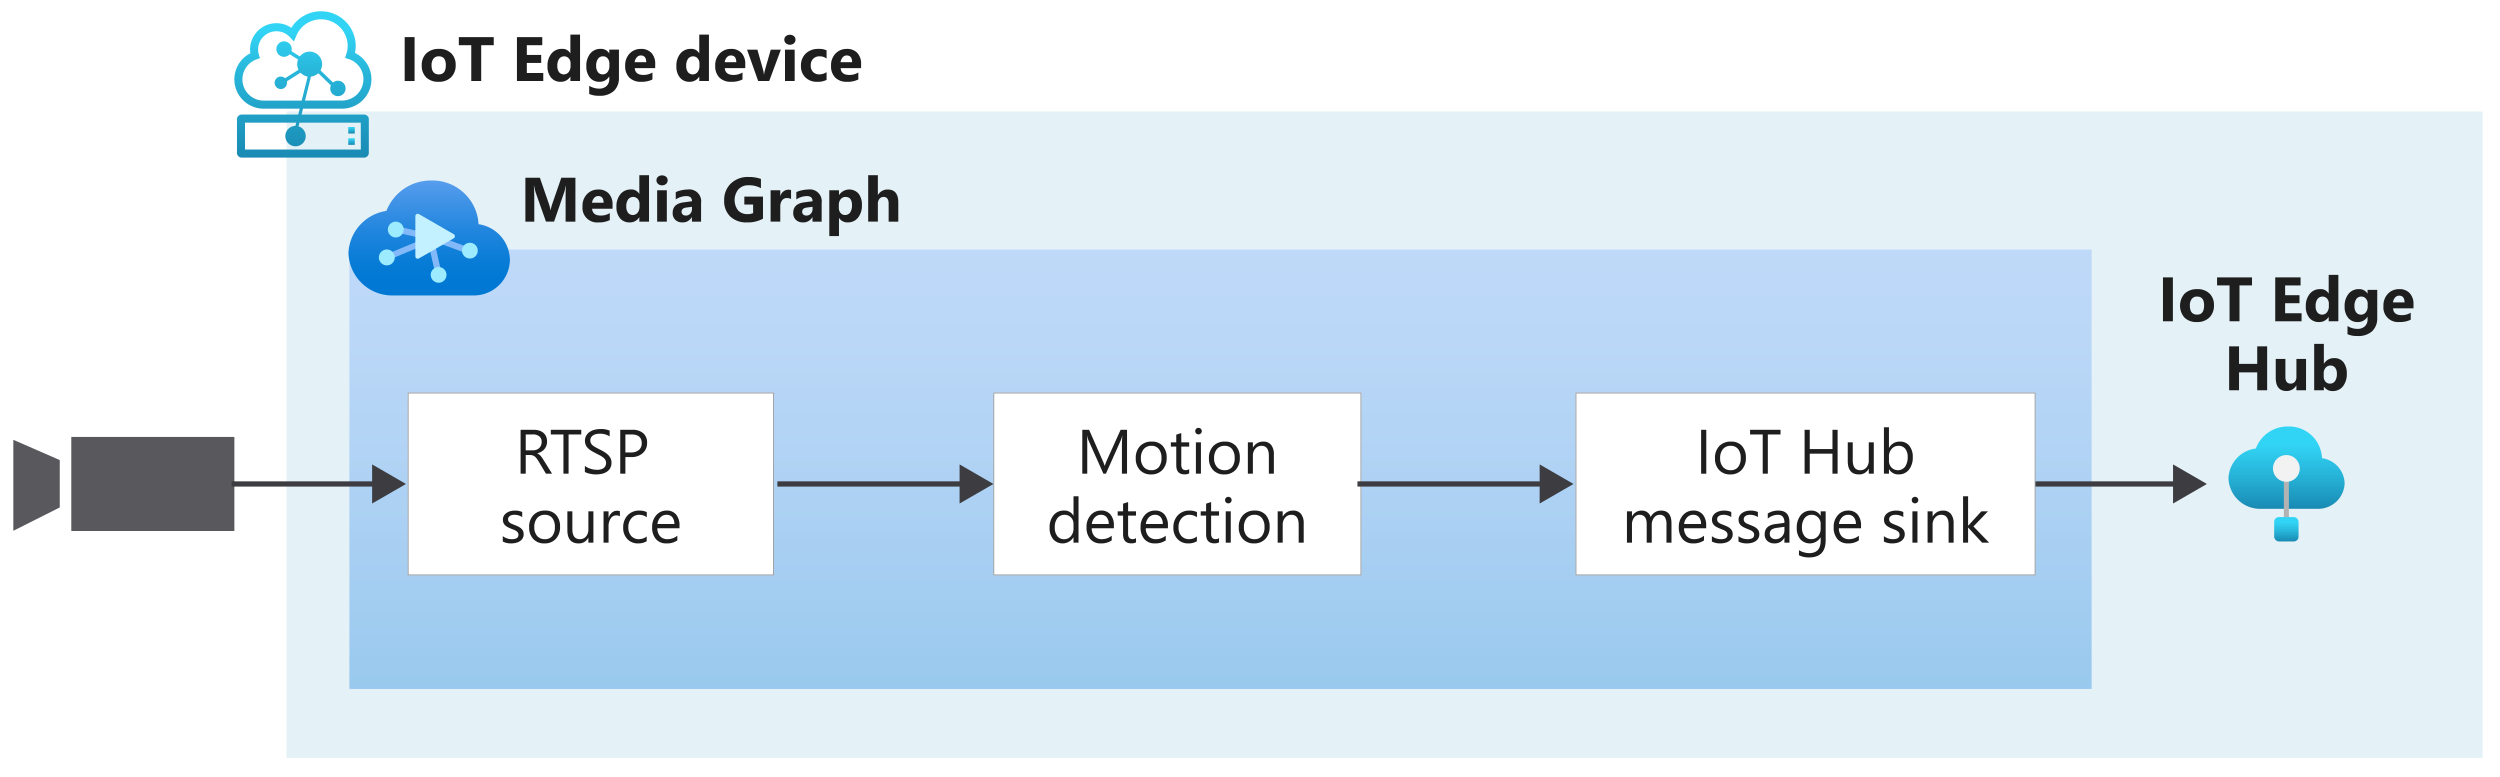 <svg xmlns="http://www.w3.org/2000/svg" xmlns:xlink="http://www.w3.org/1999/xlink" viewBox="0 0 478.381 148.591"><defs><linearGradient id="linear-gradient" x1="233.549" x2="233.549" y1="47.737" y2="131.831" gradientUnits="userSpaceOnUse"><stop offset="0" stop-color="#5ea0ef"/><stop offset=".18" stop-color="#559cec"/><stop offset=".47" stop-color="#3c91e5"/><stop offset=".84" stop-color="#1380da"/><stop offset="1" stop-color="#0078d4"/></linearGradient><linearGradient id="linear-gradient-2" x1="57.963" x2="57.963" y1="2.158" y2="30.158" gradientUnits="userSpaceOnUse"><stop offset=".131" stop-color="#32d4f5"/><stop offset=".404" stop-color="#28b7db"/><stop offset="1" stop-color="#198ab3"/></linearGradient><linearGradient id="linear-gradient-3" x1="67.266" x2="67.266" y1="24.299" y2="25.554" xlink:href="#linear-gradient-2"/><linearGradient id="linear-gradient-4" x1="67.266" x2="67.266" y1="26.465" y2="27.721" xlink:href="#linear-gradient-2"/><linearGradient id="linear-gradient-5" x1="82.123" x2="82.123" y1="614.562" y2="587.946" gradientTransform="matrix(1, 0, 0, -1, 0, 644.993)" gradientUnits="userSpaceOnUse"><stop offset=".117" stop-color="#5ea0ef"/><stop offset=".271" stop-color="#4595e8"/><stop offset=".531" stop-color="#1f85dd"/><stop offset=".741" stop-color="#087cd6"/><stop offset=".873" stop-color="#0078d4"/></linearGradient><linearGradient id="linear-gradient-6" x1="437.539" x2="437.539" y1="547.621" y2="563.385" gradientTransform="matrix(1, 0, 0, -1, 0, 644.993)" gradientUnits="userSpaceOnUse"><stop offset="0" stop-color="#198ab3"/><stop offset=".44" stop-color="#28b7db"/><stop offset=".78" stop-color="#32d4f5"/></linearGradient><linearGradient id="linear-gradient-7" x1="437.502" x2="437.502" y1="541.385" y2="546.051" xlink:href="#linear-gradient-6"/></defs><g id="Shapes"><rect width="478.381" height="148.591" fill="#fff"/><g><rect width="420.215" height="123.694" x="54.834" y="21.337" fill="#fff"/><rect width="420.215" height="123.694" x="54.834" y="21.337" fill="#198ab3" opacity=".12"/></g><g><rect width="333.4" height="84.094" x="66.849" y="47.737" fill="#fff"/><rect width="333.4" height="84.094" x="66.849" y="47.737" fill="url(#linear-gradient)" opacity=".4"/></g><g><g><polygon fill="#fff" points="2.548 101.571 11.436 97.097 11.436 88.037 2.548 84.16 2.548 101.571"/><polygon fill="#3c3c41" points="2.548 101.571 11.436 97.097 11.436 88.037 2.548 84.16 2.548 101.571" opacity=".85"/></g><g><rect width="31.205" height="18" x="13.643" y="83.608" fill="#fff"/><rect width="31.205" height="18" x="13.643" y="83.608" fill="#3c3c41" opacity=".85"/></g></g><g><rect width="70.059" height="34.959" x="78.024" y="75.129" fill="#fff"/><g opacity=".65"><path fill="#505050" d="M147.933,75.279v34.659H78.174V75.279h69.759m.15-.15H78.024v34.959h70.059V75.129Z"/></g></g><g><line x1="44.319" x2="72.301" y1="92.608" y2="92.608" fill="none" stroke="#3c3c41" stroke-miterlimit="10"/><polygon fill="#3c3c41" points="71.206 96.348 77.683 92.608 71.206 88.869 71.206 96.348"/></g><g><path fill="url(#linear-gradient-2)" d="M69.676,21.922H57.7l.281-1.128h7.473A5.617,5.617,0,0,0,67.92,10.128a6.523,6.523,0,0,0,.146-1.371A6.65,6.65,0,0,0,55.752,5.324a5.05,5.05,0,0,0-7.907,4.107,5.138,5.138,0,0,0,.058.763,5.607,5.607,0,0,0,2.57,10.6h6.88l-.281,1.128H46.25a.908.908,0,0,0-.905.91v6.417a.908.908,0,0,0,.905.91H69.676a.908.908,0,0,0,.9-.91V22.831A.907.907,0,0,0,69.676,21.922Zm-19.2-2.674a4.061,4.061,0,0,1-1.416-7.877l.674-.253-.206-.7a3.529,3.529,0,0,1-.142-.992,3.509,3.509,0,0,1,6.05-2.356l.813.864.455-1.1a5.112,5.112,0,0,1,9.827,1.915,5.01,5.01,0,0,1-.26,1.583l-.245.737.734.244a4.044,4.044,0,0,1,2.782,3.849,4.086,4.086,0,0,1-4.088,4.076H58.363l1.062-4.264.052-.3.3-.067a2.371,2.371,0,0,0,.835-.368l.308-.215,2.376,2.3-.062.256a1.474,1.474,0,0,0,.059.88,1.459,1.459,0,0,0,1.367.939,1.423,1.423,0,0,0,.533-.1,1.481,1.481,0,0,0,.835-1.913,1.463,1.463,0,0,0-1.9-.838.631.631,0,0,0-.06.032l-.072.039-.29.15L61.336,13.48l.121-.29a2.4,2.4,0,0,0-2.2-3.316,2.364,2.364,0,0,0-1.641.663l-.257.248L55.785,9.8l.025-.281a1.488,1.488,0,0,0-.089-.664,1.463,1.463,0,0,0-1.368-.94,1.448,1.448,0,0,0-.534.1,1.483,1.483,0,0,0-.834,1.914,1.461,1.461,0,0,0,1.369.938,1.4,1.4,0,0,0,.856-.286l.248-.181,1.562.978-.078.324a2.334,2.334,0,0,0,.048,1.314l.112.341-2.528,1.6-.239-.141a1.173,1.173,0,0,0-1.029-.082,1.2,1.2,0,0,0-.673,1.547,1.181,1.181,0,0,0,1.1.758,1.18,1.18,0,0,0,1.18-1.225l-.006-.261,2.583-1.634.255.21a2.377,2.377,0,0,0,.734.408l.367.127-.062.377-1.049,4.205Zm18.569,9.365H46.883V23.469h9.8l-.155.623a1.952,1.952,0,1,0,.6.087l.178-.71h11.73Z"/><path fill="url(#linear-gradient-3)" d="M67.89,24.3H66.642v1.255H67.89Z"/><path fill="url(#linear-gradient-4)" d="M67.89,26.465H66.642v1.256H67.89Z"/></g><g id="a3857c27-3253-4155-b620-22ae9cf301a7"><g><path fill="url(#linear-gradient-5)" d="M91.573,42.9a8.852,8.852,0,0,0-9.086-8.359,9.107,9.107,0,0,0-8.542,5.814,8.53,8.53,0,0,0-7.268,8,8.382,8.382,0,0,0,8.576,8.184H90.67a6.907,6.907,0,0,0,6.9-6.912A7.005,7.005,0,0,0,91.573,42.9Z"/><g><polygon fill="#83b9f9" points="90.337 47.593 82.636 44.732 82.437 45.226 82.562 44.773 75.725 43.268 75.397 44.414 81.167 45.665 73.763 48.726 74.333 49.742 81.977 46.566 83.345 52.591 84.528 52.445 83.134 46.227 89.884 48.695 90.337 47.593"/><path fill="#9cebff" d="M74.539,44.85a1.512,1.512,0,1,0,.268-2.121h0l-.035.027A1.5,1.5,0,0,0,74.539,44.85ZM72.823,50.2a1.52,1.52,0,1,0,.257-2.137,1.52,1.52,0,0,0-.257,2.137Zm15.9-1.322a1.505,1.505,0,1,0,.275-2.11l-.006,0h0a1.489,1.489,0,0,0-.278,2.084Z"/><path fill="#9cebff" d="M82.743,53.522a1.505,1.505,0,1,0,.268-2.111h0a1.49,1.49,0,0,0-.29,2.085l0,0Z"/></g><path fill="#c3f1ff" d="M86.819,45.6a.453.453,0,0,0,0-.786L83.5,42.894l-3.333-1.921a.452.452,0,0,0-.686.393v7.686a.454.454,0,0,0,.686.393L83.5,47.524Z"/></g></g><g><rect width="70.4" height="34.959" x="190.094" y="75.129" fill="#fff"/><g opacity=".65"><path fill="#505050" d="M260.344,75.279v34.659h-70.1V75.279h70.1m.15-.15h-70.4v34.959h70.4V75.129Z"/></g></g><g><line x1="148.753" x2="184.712" y1="92.608" y2="92.608" fill="none" stroke="#3c3c41" stroke-miterlimit="10"/><polygon fill="#3c3c41" points="183.618 96.348 190.094 92.608 183.618 88.869 183.618 96.348"/></g><g><line x1="259.753" x2="295.712" y1="92.608" y2="92.608" fill="none" stroke="#3c3c41" stroke-miterlimit="10"/><polygon fill="#3c3c41" points="294.618 96.348 301.094 92.608 294.618 88.869 294.618 96.348"/></g><g><rect width="88" height="34.959" x="301.494" y="75.129" fill="#fff"/><g opacity=".65"><path fill="#505050" d="M389.344,75.279v34.659h-87.7V75.279h87.7m.15-.15h-88v34.959h88V75.129Z"/></g></g><g><line x1="389.494" x2="416.912" y1="92.608" y2="92.608" fill="none" stroke="#3c3c41" stroke-miterlimit="10"/><polygon fill="#3c3c41" points="415.818 96.348 422.294 92.608 415.818 88.869 415.818 96.348"/></g><g><path fill="url(#linear-gradient-6)" d="M448.649,92.425a5.014,5.014,0,0,0-4.333-4.753,6.3,6.3,0,0,0-6.481-6.061,6.459,6.459,0,0,0-6.172,4.21,5.95,5.95,0,0,0-5.234,5.727,6.049,6.049,0,0,0,6.259,5.814h10.678a.946.946,0,0,0,.271,0A5.049,5.049,0,0,0,448.649,92.425Z"/><rect width=".963" height="7.641" x="437.021" y="91.943" fill="#b3b3b3"/><circle cx="437.502" cy="89.635" r="2.568" fill="#f2f2f2"/><rect width="4.666" height="4.666" x="435.169" y="98.942" fill="url(#linear-gradient-7)" rx=".901"/></g></g><g id="Text"><g><path fill="#1e1e1e" d="M105.641,90.642H104.47l-1.407-2.356a5.092,5.092,0,0,0-.375-.559,2.088,2.088,0,0,0-.372-.378,1.278,1.278,0,0,0-.41-.214,1.678,1.678,0,0,0-.5-.068H100.6v3.575h-.984v-8.4h2.508a3.561,3.561,0,0,1,1.016.138,2.272,2.272,0,0,1,.809.419,1.951,1.951,0,0,1,.536.7,2.322,2.322,0,0,1,.193.982,2.356,2.356,0,0,1-.131.805,2.12,2.12,0,0,1-.375.654,2.292,2.292,0,0,1-.586.489,2.987,2.987,0,0,1-.771.313v.024a1.729,1.729,0,0,1,.366.214,1.921,1.921,0,0,1,.3.284,3.676,3.676,0,0,1,.279.372c.091.139.194.3.307.483ZM100.6,83.13v3.047h1.336a2.034,2.034,0,0,0,.683-.111,1.586,1.586,0,0,0,.542-.32,1.44,1.44,0,0,0,.357-.51,1.7,1.7,0,0,0,.129-.676,1.316,1.316,0,0,0-.436-1.052,1.875,1.875,0,0,0-1.263-.378Z"/><path fill="#1e1e1e" d="M111.225,83.13H108.8v7.512h-.985V83.13H105.4v-.891h5.83Z"/><path fill="#1e1e1e" d="M111.917,90.3v-1.16a2.284,2.284,0,0,0,.477.316,3.819,3.819,0,0,0,.586.237,4.556,4.556,0,0,0,.618.15,3.472,3.472,0,0,0,.575.053,2.253,2.253,0,0,0,1.356-.337,1.266,1.266,0,0,0,.3-1.562,1.69,1.69,0,0,0-.413-.46,4.1,4.1,0,0,0-.624-.4q-.36-.191-.777-.4-.439-.222-.82-.451a3.535,3.535,0,0,1-.662-.5,2.087,2.087,0,0,1-.442-.624,2.131,2.131,0,0,1,.09-1.816,2.154,2.154,0,0,1,.663-.7,3,3,0,0,1,.934-.411,4.319,4.319,0,0,1,1.069-.134,4.086,4.086,0,0,1,1.811.3v1.107a3.28,3.28,0,0,0-1.91-.516,3.141,3.141,0,0,0-.645.068,1.833,1.833,0,0,0-.574.219,1.274,1.274,0,0,0-.41.393,1.036,1.036,0,0,0-.158.586,1.211,1.211,0,0,0,.12.557,1.366,1.366,0,0,0,.354.427,3.543,3.543,0,0,0,.572.375q.336.181.776.4t.855.469a3.893,3.893,0,0,1,.709.544,2.406,2.406,0,0,1,.484.663,1.861,1.861,0,0,1,.179.832,2.1,2.1,0,0,1-.244,1.051,1.994,1.994,0,0,1-.656.7,2.877,2.877,0,0,1-.952.389,5.216,5.216,0,0,1-1.137.12,4.481,4.481,0,0,1-.492-.032c-.2-.021-.394-.053-.6-.094a4.81,4.81,0,0,1-.577-.152A1.822,1.822,0,0,1,111.917,90.3Z"/><path fill="#1e1e1e" d="M119.669,87.466v3.176h-.985v-8.4h2.309a3.046,3.046,0,0,1,2.089.657,2.341,2.341,0,0,1,.741,1.851A2.546,2.546,0,0,1,123,86.7a3.145,3.145,0,0,1-2.224.762Zm0-4.336v3.445H120.7a2.3,2.3,0,0,0,1.556-.466,1.649,1.649,0,0,0,.536-1.315q0-1.663-1.969-1.664Z"/><path fill="#1e1e1e" d="M96.211,103.625v-1.031a2.839,2.839,0,0,0,1.728.58q1.266,0,1.266-.844a.725.725,0,0,0-.109-.407,1.079,1.079,0,0,0-.292-.3,2.264,2.264,0,0,0-.434-.231q-.249-.1-.536-.214a6.83,6.83,0,0,1-.7-.32,2.066,2.066,0,0,1-.5-.363,1.345,1.345,0,0,1-.3-.46,1.634,1.634,0,0,1-.1-.6,1.429,1.429,0,0,1,.194-.747,1.716,1.716,0,0,1,.515-.545,2.386,2.386,0,0,1,.736-.331,3.223,3.223,0,0,1,.852-.112,3.437,3.437,0,0,1,1.395.27v.972a2.719,2.719,0,0,0-1.524-.433,1.786,1.786,0,0,0-.486.061,1.206,1.206,0,0,0-.372.173.791.791,0,0,0-.24.267.7.7,0,0,0-.085.343.815.815,0,0,0,.085.392.844.844,0,0,0,.249.281,1.88,1.88,0,0,0,.4.223c.157.066.334.139.533.217a7.36,7.36,0,0,1,.715.313,2.453,2.453,0,0,1,.539.364,1.408,1.408,0,0,1,.343.465,1.505,1.505,0,0,1,.12.627,1.479,1.479,0,0,1-.2.774,1.693,1.693,0,0,1-.524.545,2.411,2.411,0,0,1-.756.322,3.748,3.748,0,0,1-.9.106A3.406,3.406,0,0,1,96.211,103.625Z"/><path fill="#1e1e1e" d="M104.174,103.983a2.784,2.784,0,0,1-2.124-.841,3.113,3.113,0,0,1-.794-2.23,3.242,3.242,0,0,1,.826-2.361,2.968,2.968,0,0,1,2.232-.85,2.694,2.694,0,0,1,2.1.826,3.277,3.277,0,0,1,.753,2.291,3.224,3.224,0,0,1-.812,2.3A2.843,2.843,0,0,1,104.174,103.983Zm.07-5.473a1.828,1.828,0,0,0-1.465.63,2.589,2.589,0,0,0-.539,1.737,2.449,2.449,0,0,0,.545,1.682,1.852,1.852,0,0,0,1.459.615,1.756,1.756,0,0,0,1.433-.6,2.616,2.616,0,0,0,.5-1.716,2.665,2.665,0,0,0-.5-1.735A1.75,1.75,0,0,0,104.244,98.51Z"/><path fill="#1e1e1e" d="M113.549,103.842h-.961v-.949h-.024a1.973,1.973,0,0,1-1.851,1.09q-2.145,0-2.145-2.555V97.842h.955v3.433q0,1.9,1.453,1.9a1.471,1.471,0,0,0,1.158-.519,1.985,1.985,0,0,0,.454-1.356V97.842h.961Z"/><path fill="#1e1e1e" d="M118.617,98.815a1.175,1.175,0,0,0-.727-.194,1.227,1.227,0,0,0-1.028.58,2.685,2.685,0,0,0-.413,1.582v3.059h-.961v-6h.961v1.236h.023a2.1,2.1,0,0,1,.627-.987,1.434,1.434,0,0,1,.944-.355,1.583,1.583,0,0,1,.574.082Z"/><path fill="#1e1e1e" d="M123.75,103.566a3.118,3.118,0,0,1-1.641.417,2.718,2.718,0,0,1-2.071-.835,3.025,3.025,0,0,1-.788-2.165A3.326,3.326,0,0,1,120.1,98.6a2.973,2.973,0,0,1,2.268-.9,3.166,3.166,0,0,1,1.395.293v.985a2.442,2.442,0,0,0-1.43-.469,1.935,1.935,0,0,0-1.509.659,2.5,2.5,0,0,0-.589,1.731,2.385,2.385,0,0,0,.554,1.665,1.908,1.908,0,0,0,1.485.609,2.407,2.407,0,0,0,1.477-.522Z"/><path fill="#1e1e1e" d="M130.025,101.082h-4.236a2.24,2.24,0,0,0,.539,1.547,1.859,1.859,0,0,0,1.418.545,2.948,2.948,0,0,0,1.863-.668v.9a3.479,3.479,0,0,1-2.092.575,2.538,2.538,0,0,1-2-.818,3.347,3.347,0,0,1-.726-2.3,3.278,3.278,0,0,1,.794-2.282,2.544,2.544,0,0,1,1.971-.882,2.256,2.256,0,0,1,1.823.762,3.18,3.18,0,0,1,.644,2.115Zm-.984-.814a1.953,1.953,0,0,0-.4-1.3,1.364,1.364,0,0,0-1.1-.463,1.552,1.552,0,0,0-1.154.486,2.2,2.2,0,0,0-.586,1.272Z"/></g><g><path fill="#1e1e1e" d="M79.33,15.505H77.438V7.1H79.33Z"/><path fill="#1e1e1e" d="M83.918,15.652a3.222,3.222,0,0,1-2.358-.841,3.048,3.048,0,0,1-.859-2.282,3.047,3.047,0,0,1,.891-2.329A3.364,3.364,0,0,1,84,9.359a3.185,3.185,0,0,1,2.344.841,2.99,2.99,0,0,1,.85,2.223,3.173,3.173,0,0,1-.876,2.362A3.262,3.262,0,0,1,83.918,15.652Zm.047-4.875a1.234,1.234,0,0,0-1.019.451,1.986,1.986,0,0,0-.364,1.277q0,1.729,1.4,1.729,1.331,0,1.33-1.775Q85.307,10.776,83.965,10.777Z"/><path fill="#1e1e1e" d="M94.477,8.644h-2.4v6.861h-1.9V8.644H87.8V7.1h6.68Z"/><path fill="#1e1e1e" d="M103.957,15.505H98.918V7.1h4.846V8.644h-2.953v1.869h2.748v1.535h-2.748V13.97h3.146Z"/><path fill="#1e1e1e" d="M110.994,15.505h-1.851v-.826h-.024a2.074,2.074,0,0,1-1.857.973,2.277,2.277,0,0,1-1.811-.794,3.287,3.287,0,0,1-.685-2.218,3.578,3.578,0,0,1,.756-2.385,2.467,2.467,0,0,1,1.98-.9,1.683,1.683,0,0,1,1.617.832h.024V6.623h1.851Zm-1.816-2.918v-.451a1.416,1.416,0,0,0-.34-.972,1.2,1.2,0,0,0-1.846.1,2.25,2.25,0,0,0-.345,1.327,1.939,1.939,0,0,0,.334,1.219,1.186,1.186,0,0,0,1.843-.023A1.883,1.883,0,0,0,109.178,12.587Z"/><path fill="#1e1e1e" d="M118.436,14.82a3.4,3.4,0,0,1-.967,2.587,3.919,3.919,0,0,1-2.8.917,4.435,4.435,0,0,1-1.922-.346V16.42a3.689,3.689,0,0,0,1.87.539,2.01,2.01,0,0,0,1.453-.5,1.778,1.778,0,0,0,.515-1.344v-.475h-.023a2.068,2.068,0,0,1-1.869,1.008,2.251,2.251,0,0,1-1.823-.809,3.279,3.279,0,0,1-.673-2.168,3.654,3.654,0,0,1,.75-2.42,2.449,2.449,0,0,1,1.974-.9,1.821,1.821,0,0,1,1.641.844h.023v-.7h1.852Zm-1.828-2.2v-.475a1.463,1.463,0,0,0-.337-.97,1.092,1.092,0,0,0-.876-.4,1.133,1.133,0,0,0-.967.48,2.265,2.265,0,0,0-.352,1.354,1.91,1.91,0,0,0,.334,1.186,1.091,1.091,0,0,0,.915.437,1.132,1.132,0,0,0,.928-.442A1.811,1.811,0,0,0,116.608,12.623Z"/><path fill="#1e1e1e" d="M125.373,13.033h-3.914q.095,1.307,1.647,1.306a3.218,3.218,0,0,0,1.74-.468v1.336a4.582,4.582,0,0,1-2.162.445,3.044,3.044,0,0,1-2.256-.806,3.044,3.044,0,0,1-.8-2.247,3.211,3.211,0,0,1,.867-2.367,2.892,2.892,0,0,1,2.133-.873,2.626,2.626,0,0,1,2.031.779,3,3,0,0,1,.717,2.115ZM123.657,11.9q0-1.288-1.043-1.289a1,1,0,0,0-.771.369,1.668,1.668,0,0,0-.4.92Z"/><path fill="#1e1e1e" d="M135.657,15.505h-1.852v-.826h-.023a2.076,2.076,0,0,1-1.858.973,2.275,2.275,0,0,1-1.81-.794,3.287,3.287,0,0,1-.686-2.218,3.578,3.578,0,0,1,.756-2.385,2.467,2.467,0,0,1,1.98-.9,1.685,1.685,0,0,1,1.618.832h.023V6.623h1.852Zm-1.817-2.918v-.451a1.416,1.416,0,0,0-.34-.972,1.2,1.2,0,0,0-1.845.1,2.243,2.243,0,0,0-.346,1.327,1.939,1.939,0,0,0,.334,1.219,1.186,1.186,0,0,0,1.843-.023A1.883,1.883,0,0,0,133.84,12.587Z"/><path fill="#1e1e1e" d="M142.606,13.033h-3.914q.093,1.307,1.646,1.306a3.218,3.218,0,0,0,1.74-.468v1.336a4.579,4.579,0,0,1-2.162.445,3.047,3.047,0,0,1-2.256-.806,3.044,3.044,0,0,1-.8-2.247,3.211,3.211,0,0,1,.867-2.367,2.889,2.889,0,0,1,2.133-.873,2.624,2.624,0,0,1,2.03.779,3,3,0,0,1,.718,2.115ZM140.889,11.9q0-1.288-1.043-1.289a1,1,0,0,0-.771.369,1.682,1.682,0,0,0-.395.92Z"/><path fill="#1e1e1e" d="M149.42,9.505l-2.232,6h-2.11l-2.127-6h1.981l1.043,3.7a5.444,5.444,0,0,1,.205,1.066h.023a6.14,6.14,0,0,1,.217-1.031l1.067-3.733Z"/><path fill="#1e1e1e" d="M151.149,8.556a1.083,1.083,0,0,1-.768-.278.9.9,0,0,1-.3-.683.864.864,0,0,1,.3-.679,1.252,1.252,0,0,1,1.538,0,.864.864,0,0,1,.3.679.891.891,0,0,1-.3.692A1.1,1.1,0,0,1,151.149,8.556Zm.914,6.949h-1.852v-6h1.852Z"/><path fill="#1e1e1e" d="M158.168,15.289a3.661,3.661,0,0,1-1.81.363,3.063,3.063,0,0,1-2.239-.838,2.9,2.9,0,0,1-.855-2.162,3.188,3.188,0,0,1,.917-2.411,3.388,3.388,0,0,1,2.452-.882,3.151,3.151,0,0,1,1.535.281v1.571a2.1,2.1,0,0,0-1.3-.434,1.7,1.7,0,0,0-1.262.466,1.735,1.735,0,0,0-.466,1.286,1.71,1.71,0,0,0,.445,1.251,1.636,1.636,0,0,0,1.225.454,2.442,2.442,0,0,0,1.353-.434Z"/><path fill="#1e1e1e" d="M164.772,13.033h-3.914q.093,1.307,1.646,1.306a3.218,3.218,0,0,0,1.74-.468v1.336a4.579,4.579,0,0,1-2.162.445,3.047,3.047,0,0,1-2.256-.806,3.044,3.044,0,0,1-.8-2.247,3.211,3.211,0,0,1,.867-2.367,2.889,2.889,0,0,1,2.133-.873,2.624,2.624,0,0,1,2.03.779,3,3,0,0,1,.718,2.115ZM163.055,11.9q0-1.288-1.043-1.289a.994.994,0,0,0-.77.369,1.676,1.676,0,0,0-.4.92Z"/></g><g><path fill="#1e1e1e" d="M110.1,42.411h-1.869V37.384q0-.814.07-1.8h-.047a8.736,8.736,0,0,1-.263,1.113l-1.969,5.713h-1.547l-2-5.654a10.84,10.84,0,0,1-.264-1.172h-.052q.075,1.242.076,2.18v4.646h-1.7v-8.4h2.771l1.717,4.98a7.04,7.04,0,0,1,.3,1.2h.035a11.956,11.956,0,0,1,.334-1.213l1.717-4.969h2.7Z"/><path fill="#1e1e1e" d="M117.216,39.939H113.3q.094,1.307,1.647,1.306a3.21,3.21,0,0,0,1.74-.469v1.336a4.572,4.572,0,0,1-2.162.446,2.793,2.793,0,0,1-3.059-3.053,3.211,3.211,0,0,1,.867-2.367,2.889,2.889,0,0,1,2.133-.873,2.619,2.619,0,0,1,2.03.779,3,3,0,0,1,.718,2.115ZM115.5,38.8q0-1.29-1.043-1.289a1,1,0,0,0-.77.369,1.676,1.676,0,0,0-.4.92Z"/><path fill="#1e1e1e" d="M124.189,42.411h-1.852v-.826h-.023a2.078,2.078,0,0,1-1.858.973,2.275,2.275,0,0,1-1.81-.794,3.289,3.289,0,0,1-.686-2.218,3.578,3.578,0,0,1,.756-2.385,2.467,2.467,0,0,1,1.981-.9,1.685,1.685,0,0,1,1.617.832h.023V33.528h1.852Zm-1.817-2.918v-.451a1.422,1.422,0,0,0-.339-.973,1.2,1.2,0,0,0-1.846.1,2.241,2.241,0,0,0-.346,1.327,1.939,1.939,0,0,0,.334,1.219,1.186,1.186,0,0,0,1.843-.023A1.885,1.885,0,0,0,122.372,39.493Z"/><path fill="#1e1e1e" d="M126.685,35.462a1.085,1.085,0,0,1-.768-.278.9.9,0,0,1-.3-.683.867.867,0,0,1,.3-.68,1.256,1.256,0,0,1,1.538,0,.868.868,0,0,1,.3.68.889.889,0,0,1-.3.691A1.1,1.1,0,0,1,126.685,35.462Zm.914,6.949h-1.852v-6H127.6Z"/><path fill="#1e1e1e" d="M134.15,42.411H132.4V41.55h-.024a1.955,1.955,0,0,1-1.787,1.008,1.87,1.87,0,0,1-1.374-.495,1.775,1.775,0,0,1-.5-1.322q0-1.746,2.069-2.015l1.628-.217q0-.984-1.066-.985a3.639,3.639,0,0,0-2.039.639V36.769a4.592,4.592,0,0,1,1.058-.352,5.585,5.585,0,0,1,1.221-.152,2.266,2.266,0,0,1,2.567,2.56Zm-1.741-2.437v-.4l-1.089.141q-.9.117-.9.814a.676.676,0,0,0,.22.519.843.843,0,0,0,.595.2,1.1,1.1,0,0,0,.849-.36A1.3,1.3,0,0,0,132.409,39.974Z"/><path fill="#1e1e1e" d="M146,41.849a6.052,6.052,0,0,1-3.058.709,4.426,4.426,0,0,1-3.2-1.122,4.084,4.084,0,0,1-1.169-3.091,4.314,4.314,0,0,1,1.278-3.229,4.652,4.652,0,0,1,3.4-1.248,6.908,6.908,0,0,1,2.356.369v1.776a4.685,4.685,0,0,0-2.379-.563,2.553,2.553,0,0,0-1.919.765,3.264,3.264,0,0,0-.076,4.046,2.346,2.346,0,0,0,1.8.709,2.5,2.5,0,0,0,1.078-.194v-1.64h-1.682V37.624H146Z"/><path fill="#1e1e1e" d="M151.37,38.081a1.6,1.6,0,0,0-.779-.182,1.122,1.122,0,0,0-.943.443,1.927,1.927,0,0,0-.34,1.2v2.865h-1.852v-6h1.852v1.113h.023a1.6,1.6,0,0,1,1.582-1.218,1.187,1.187,0,0,1,.457.07Z"/><path fill="#1e1e1e" d="M157.224,42.411h-1.752V41.55h-.023a1.957,1.957,0,0,1-1.788,1.008,1.87,1.87,0,0,1-1.374-.495,1.775,1.775,0,0,1-.5-1.322q0-1.746,2.069-2.015l1.629-.217q0-.984-1.067-.985a3.639,3.639,0,0,0-2.039.639V36.769a4.609,4.609,0,0,1,1.058-.352,5.587,5.587,0,0,1,1.222-.152,2.266,2.266,0,0,1,2.566,2.56Zm-1.74-2.437v-.4l-1.09.141q-.9.117-.9.814a.675.675,0,0,0,.219.519.845.845,0,0,0,.595.2,1.1,1.1,0,0,0,.85-.36A1.3,1.3,0,0,0,155.484,39.974Z"/><path fill="#1e1e1e" d="M160.564,41.714h-.024v3.457h-1.851v-8.76h1.851v.9h.024a2.355,2.355,0,0,1,3.729-.249,3.4,3.4,0,0,1,.636,2.176,3.691,3.691,0,0,1-.741,2.408,2.417,2.417,0,0,1-1.972.909A1.869,1.869,0,0,1,160.564,41.714Zm-.053-2.461v.48a1.526,1.526,0,0,0,.328,1.014,1.068,1.068,0,0,0,.861.393,1.134,1.134,0,0,0,.982-.49,2.364,2.364,0,0,0,.349-1.385q0-1.582-1.231-1.582a1.157,1.157,0,0,0-.929.43A1.719,1.719,0,0,0,160.511,39.253Z"/><path fill="#1e1e1e" d="M171.89,42.411h-1.846V39q0-1.318-.961-1.318a.985.985,0,0,0-.8.369,1.422,1.422,0,0,0-.3.937v3.422H166.13V33.528h1.852V37.3h.023a2.1,2.1,0,0,1,1.846-1.037q2.038,0,2.039,2.461Z"/></g><g><path fill="#1e1e1e" d="M415.784,61.477h-1.893v-8.4h1.893Z"/><path fill="#1e1e1e" d="M420.372,61.624a3.23,3.23,0,0,1-2.359-.841,3.478,3.478,0,0,1,.033-4.612,3.365,3.365,0,0,1,2.408-.84,3.19,3.19,0,0,1,2.344.84,2.991,2.991,0,0,1,.849,2.224,3.172,3.172,0,0,1-.876,2.361A3.258,3.258,0,0,1,420.372,61.624Zm.047-4.875a1.234,1.234,0,0,0-1.02.451,1.99,1.99,0,0,0-.363,1.277q0,1.728,1.394,1.729,1.33,0,1.331-1.776Q421.761,56.748,420.419,56.749Z"/><path fill="#1e1e1e" d="M430.93,54.616h-2.4v6.861h-1.9V54.616h-2.385V53.075h6.679Z"/><path fill="#1e1e1e" d="M440.411,61.477h-5.039v-8.4h4.846v1.541h-2.954v1.869h2.748V58.02h-2.748v1.922h3.147Z"/><path fill="#1e1e1e" d="M447.448,61.477H445.6v-.826h-.023a2.077,2.077,0,0,1-1.857.973,2.277,2.277,0,0,1-1.811-.794,3.289,3.289,0,0,1-.685-2.218,3.578,3.578,0,0,1,.755-2.385,2.464,2.464,0,0,1,1.981-.9,1.685,1.685,0,0,1,1.617.832h.023V52.594h1.852Zm-1.816-2.918v-.451a1.423,1.423,0,0,0-.34-.973,1.2,1.2,0,0,0-1.846.1,2.248,2.248,0,0,0-.346,1.327,1.946,1.946,0,0,0,.334,1.219,1.185,1.185,0,0,0,1.843-.024A1.88,1.88,0,0,0,445.632,58.559Z"/><path fill="#1e1e1e" d="M454.889,60.792a3.394,3.394,0,0,1-.966,2.586,3.916,3.916,0,0,1-2.8.917,4.448,4.448,0,0,1-1.922-.345V62.391a3.673,3.673,0,0,0,1.869.539,2.012,2.012,0,0,0,1.453-.495,1.776,1.776,0,0,0,.516-1.345v-.474h-.024a2.066,2.066,0,0,1-1.869,1.008,2.249,2.249,0,0,1-1.822-.809,3.281,3.281,0,0,1-.674-2.168,3.652,3.652,0,0,1,.75-2.42,2.447,2.447,0,0,1,1.975-.9,1.822,1.822,0,0,1,1.64.843h.024v-.7h1.851Zm-1.828-2.2V58.12a1.458,1.458,0,0,0-.337-.97,1.087,1.087,0,0,0-.876-.4,1.131,1.131,0,0,0-.966.48,2.256,2.256,0,0,0-.352,1.354,1.9,1.9,0,0,0,.334,1.186,1.089,1.089,0,0,0,.914.437,1.133,1.133,0,0,0,.929-.443A1.815,1.815,0,0,0,453.061,58.594Z"/><path fill="#1e1e1e" d="M461.827,59h-3.914q.093,1.308,1.646,1.307a3.211,3.211,0,0,0,1.741-.469v1.336a4.574,4.574,0,0,1-2.163.446,2.793,2.793,0,0,1-3.058-3.053,3.211,3.211,0,0,1,.867-2.367,2.889,2.889,0,0,1,2.133-.873,2.619,2.619,0,0,1,2.03.779,3,3,0,0,1,.718,2.115Zm-1.717-1.136q0-1.29-1.043-1.289a.994.994,0,0,0-.77.369,1.676,1.676,0,0,0-.4.92Z"/><path fill="#1e1e1e" d="M433.825,74.677h-1.9V71.255h-3.481v3.422h-1.892v-8.4h1.892v3.352h3.481V66.275h1.9Z"/><path fill="#1e1e1e" d="M441.266,74.677h-1.845v-.914h-.03a2.094,2.094,0,0,1-1.834,1.061q-2.085,0-2.086-2.526V68.677h1.846v3.457q0,1.272,1.008,1.272a1,1,0,0,0,.8-.349,1.406,1.406,0,0,0,.3-.946V68.677h1.845Z"/><path fill="#1e1e1e" d="M444.7,73.98h-.023v.7h-1.852V65.8h1.852V69.58h.023a2.195,2.195,0,0,1,1.951-1.049,2.138,2.138,0,0,1,1.787.8,3.435,3.435,0,0,1,.627,2.179,3.726,3.726,0,0,1-.732,2.409,2.387,2.387,0,0,1-1.957.908A1.889,1.889,0,0,1,444.7,73.98Zm-.053-2.531v.615a1.407,1.407,0,0,0,.334.961,1.087,1.087,0,0,0,.856.381,1.134,1.134,0,0,0,.981-.489,2.362,2.362,0,0,0,.349-1.386,1.878,1.878,0,0,0-.32-1.163,1.074,1.074,0,0,0-.911-.419,1.177,1.177,0,0,0-.923.416A1.579,1.579,0,0,0,444.647,71.449Z"/></g><g><path fill="#1e1e1e" d="M215.661,90.642h-.978V85.005q0-.667.082-1.634h-.023a5.262,5.262,0,0,1-.252.814l-2.872,6.457h-.48l-2.865-6.41a5.031,5.031,0,0,1-.252-.861H208q.048.5.047,1.646v5.625H207.1v-8.4h1.3l2.578,5.859a7.572,7.572,0,0,1,.387,1.008h.035q.252-.691.4-1.031l2.631-5.836h1.23Z"/><path fill="#1e1e1e" d="M220.249,90.783a2.784,2.784,0,0,1-2.124-.841,3.117,3.117,0,0,1-.794-2.23,3.245,3.245,0,0,1,.827-2.361,2.968,2.968,0,0,1,2.232-.849,2.692,2.692,0,0,1,2.1.826,3.273,3.273,0,0,1,.753,2.291,3.226,3.226,0,0,1-.812,2.3A2.845,2.845,0,0,1,220.249,90.783Zm.071-5.473a1.826,1.826,0,0,0-1.465.63,2.583,2.583,0,0,0-.539,1.737,2.444,2.444,0,0,0,.545,1.682,1.851,1.851,0,0,0,1.459.615,1.756,1.756,0,0,0,1.432-.6,2.621,2.621,0,0,0,.5-1.717,2.662,2.662,0,0,0-.5-1.734A1.746,1.746,0,0,0,220.32,85.31Z"/><path fill="#1e1e1e" d="M227.556,90.584a1.854,1.854,0,0,1-.9.187q-1.575,0-1.576-1.758V85.462h-1.031v-.82h1.031V83.177l.961-.31v1.775h1.512v.82h-1.512v3.381a1.408,1.408,0,0,0,.2.862.819.819,0,0,0,.68.257,1.01,1.01,0,0,0,.627-.2Z"/><path fill="#1e1e1e" d="M229.331,83.119a.608.608,0,0,1-.439-.176.594.594,0,0,1-.182-.445.615.615,0,0,1,.621-.627.622.622,0,0,1,.449.178.6.6,0,0,1,.184.449.592.592,0,0,1-.184.439A.617.617,0,0,1,229.331,83.119Zm.469,7.523h-.961v-6h.961Z"/><path fill="#1e1e1e" d="M234.253,90.783a2.782,2.782,0,0,1-2.124-.841,3.117,3.117,0,0,1-.794-2.23,3.249,3.249,0,0,1,.826-2.361,2.972,2.972,0,0,1,2.233-.849,2.692,2.692,0,0,1,2.095.826,3.273,3.273,0,0,1,.753,2.291,3.226,3.226,0,0,1-.812,2.3A2.845,2.845,0,0,1,234.253,90.783Zm.071-5.473a1.826,1.826,0,0,0-1.465.63,2.583,2.583,0,0,0-.539,1.737,2.444,2.444,0,0,0,.545,1.682,1.851,1.851,0,0,0,1.459.615,1.756,1.756,0,0,0,1.432-.6,2.621,2.621,0,0,0,.5-1.717,2.662,2.662,0,0,0-.5-1.734A1.746,1.746,0,0,0,234.324,85.31Z"/><path fill="#1e1e1e" d="M243.757,90.642H242.8V87.22q0-1.909-1.394-1.91a1.515,1.515,0,0,0-1.193.542,2.011,2.011,0,0,0-.471,1.368v3.422h-.961v-6h.961v1h.023A2.164,2.164,0,0,1,241.73,84.5a1.836,1.836,0,0,1,1.506.635,2.836,2.836,0,0,1,.521,1.837Z"/><path fill="#1e1e1e" d="M206.377,103.842h-.961v-1.019h-.023a2.421,2.421,0,0,1-3.87.354,3.3,3.3,0,0,1-.677-2.194,3.6,3.6,0,0,1,.75-2.385,2.475,2.475,0,0,1,2-.9,1.924,1.924,0,0,1,1.8.972h.023V94.96h.961Zm-.961-2.713v-.884a1.718,1.718,0,0,0-.48-1.231,1.612,1.612,0,0,0-1.219-.5,1.659,1.659,0,0,0-1.383.645,2.823,2.823,0,0,0-.5,1.781,2.543,2.543,0,0,0,.484,1.638,1.58,1.58,0,0,0,1.3.6,1.639,1.639,0,0,0,1.3-.58A2.16,2.16,0,0,0,205.416,101.129Z"/><path fill="#1e1e1e" d="M213.145,101.083h-4.237a2.242,2.242,0,0,0,.54,1.546,1.854,1.854,0,0,0,1.418.545,2.946,2.946,0,0,0,1.863-.668v.9a3.483,3.483,0,0,1-2.092.574,2.534,2.534,0,0,1-2-.817,3.349,3.349,0,0,1-.727-2.3,3.279,3.279,0,0,1,.794-2.282,2.547,2.547,0,0,1,1.972-.882,2.256,2.256,0,0,1,1.822.761,3.176,3.176,0,0,1,.645,2.116Zm-.985-.815a1.949,1.949,0,0,0-.4-1.3,1.37,1.37,0,0,0-1.1-.463,1.55,1.55,0,0,0-1.154.487,2.207,2.207,0,0,0-.586,1.271Z"/><path fill="#1e1e1e" d="M217.381,103.784a1.85,1.85,0,0,1-.9.187q-1.577,0-1.577-1.758v-3.55h-1.031v-.821h1.031V96.378l.961-.311v1.775h1.512v.821h-1.512v3.381a1.4,1.4,0,0,0,.206.861.816.816,0,0,0,.679.258,1.011,1.011,0,0,0,.627-.2Z"/><path fill="#1e1e1e" d="M223.487,101.083H219.25a2.247,2.247,0,0,0,.539,1.546,1.857,1.857,0,0,0,1.418.545,2.947,2.947,0,0,0,1.864-.668v.9a3.483,3.483,0,0,1-2.092.574,2.534,2.534,0,0,1-2-.817,3.344,3.344,0,0,1-.727-2.3,3.279,3.279,0,0,1,.794-2.282,2.546,2.546,0,0,1,1.972-.882,2.258,2.258,0,0,1,1.822.761,3.176,3.176,0,0,1,.645,2.116Zm-.985-.815a1.954,1.954,0,0,0-.4-1.3,1.37,1.37,0,0,0-1.1-.463,1.549,1.549,0,0,0-1.154.487,2.207,2.207,0,0,0-.586,1.271Z"/><path fill="#1e1e1e" d="M229.03,103.567a3.127,3.127,0,0,1-1.641.416,2.713,2.713,0,0,1-2.071-.835,3.023,3.023,0,0,1-.788-2.165,3.329,3.329,0,0,1,.849-2.382,2.975,2.975,0,0,1,2.268-.9,3.145,3.145,0,0,1,1.394.293v.984a2.446,2.446,0,0,0-1.429-.469,1.93,1.93,0,0,0-1.509.66,2.5,2.5,0,0,0-.589,1.731,2.382,2.382,0,0,0,.554,1.664,1.908,1.908,0,0,0,1.485.609,2.408,2.408,0,0,0,1.477-.521Z"/><path fill="#1e1e1e" d="M233.266,103.784a1.854,1.854,0,0,1-.9.187q-1.575,0-1.576-1.758v-3.55h-1.031v-.821h1.031V96.378l.961-.311v1.775h1.512v.821h-1.512v3.381a1.406,1.406,0,0,0,.205.861.82.82,0,0,0,.68.258,1.011,1.011,0,0,0,.627-.2Z"/><path fill="#1e1e1e" d="M235.041,96.319a.608.608,0,0,1-.439-.176.592.592,0,0,1-.182-.445.616.616,0,0,1,.621-.627.619.619,0,0,1,.449.179.626.626,0,0,1,0,.887A.617.617,0,0,1,235.041,96.319Zm.469,7.523h-.961v-6h.961Z"/><path fill="#1e1e1e" d="M239.963,103.983a2.781,2.781,0,0,1-2.124-.841,3.115,3.115,0,0,1-.794-2.229,3.25,3.25,0,0,1,.826-2.362A2.972,2.972,0,0,1,240.1,97.7a2.692,2.692,0,0,1,2.095.826,3.28,3.28,0,0,1,.752,2.291,3.223,3.223,0,0,1-.811,2.3A2.845,2.845,0,0,1,239.963,103.983Zm.07-5.473a1.826,1.826,0,0,0-1.464.63,2.584,2.584,0,0,0-.539,1.738,2.443,2.443,0,0,0,.545,1.681,1.85,1.85,0,0,0,1.458.615,1.757,1.757,0,0,0,1.433-.6,2.619,2.619,0,0,0,.5-1.717,2.662,2.662,0,0,0-.5-1.734A1.747,1.747,0,0,0,240.033,98.51Z"/><path fill="#1e1e1e" d="M249.467,103.842h-.961V100.42q0-1.909-1.394-1.91a1.515,1.515,0,0,0-1.193.542,2.013,2.013,0,0,0-.471,1.368v3.422h-.961v-6h.961v1h.023A2.166,2.166,0,0,1,247.44,97.7a1.839,1.839,0,0,1,1.506.635,2.838,2.838,0,0,1,.521,1.837Z"/></g><g><path fill="#1e1e1e" d="M326.5,90.642h-.985v-8.4h.985Z"/><path fill="#1e1e1e" d="M331.086,90.783a2.781,2.781,0,0,1-2.124-.841,3.113,3.113,0,0,1-.794-2.23,3.245,3.245,0,0,1,.826-2.361,2.971,2.971,0,0,1,2.232-.849,2.69,2.69,0,0,1,2.1.826,3.273,3.273,0,0,1,.753,2.291,3.221,3.221,0,0,1-.812,2.3A2.843,2.843,0,0,1,331.086,90.783Zm.07-5.473a1.829,1.829,0,0,0-1.465.63,2.589,2.589,0,0,0-.539,1.737,2.449,2.449,0,0,0,.545,1.682,1.852,1.852,0,0,0,1.459.615,1.758,1.758,0,0,0,1.433-.6,2.621,2.621,0,0,0,.5-1.717,2.662,2.662,0,0,0-.5-1.734A1.748,1.748,0,0,0,331.156,85.31Z"/><path fill="#1e1e1e" d="M340.707,83.13h-2.426v7.512H337.3V83.13h-2.42v-.89h5.83Z"/><path fill="#1e1e1e" d="M351.629,90.642h-.985V86.81H346.3v3.832h-.985v-8.4h.985v3.685h4.347V82.24h.985Z"/><path fill="#1e1e1e" d="M358.554,90.642h-.96v-.949h-.024a1.972,1.972,0,0,1-1.851,1.09q-2.145,0-2.145-2.555V84.642h.955v3.434q0,1.9,1.453,1.9a1.47,1.47,0,0,0,1.157-.518,1.985,1.985,0,0,0,.455-1.357V84.642h.96Z"/><path fill="#1e1e1e" d="M361.478,89.775h-.023v.867h-.961V81.759h.961V85.7h.023a2.272,2.272,0,0,1,2.075-1.2,2.2,2.2,0,0,1,1.807.805,3.324,3.324,0,0,1,.653,2.159,3.724,3.724,0,0,1-.732,2.412,2.439,2.439,0,0,1-2,.905A1.974,1.974,0,0,1,361.478,89.775Zm-.023-2.42v.838a1.786,1.786,0,0,0,.483,1.263,1.725,1.725,0,0,0,2.6-.15,3.063,3.063,0,0,0,.5-1.857,2.419,2.419,0,0,0-.463-1.571,1.533,1.533,0,0,0-1.254-.568,1.7,1.7,0,0,0-1.347.583A2.141,2.141,0,0,0,361.455,87.355Z"/><path fill="#1e1e1e" d="M319.845,103.842h-.961V100.4a2.6,2.6,0,0,0-.308-1.441,1.167,1.167,0,0,0-1.034-.446,1.281,1.281,0,0,0-1.046.563,2.152,2.152,0,0,0-.431,1.347v3.422H315.1V100.28q0-1.77-1.365-1.77a1.265,1.265,0,0,0-1.043.531,2.192,2.192,0,0,0-.41,1.379v3.422h-.961v-6h.961v.95h.023a2.039,2.039,0,0,1,1.864-1.09,1.734,1.734,0,0,1,1.7,1.242,2.14,2.14,0,0,1,1.992-1.242q1.98,0,1.981,2.443Z"/><path fill="#1e1e1e" d="M326.483,101.083h-4.236a2.237,2.237,0,0,0,.539,1.546,1.856,1.856,0,0,0,1.418.545,2.942,2.942,0,0,0,1.863-.668v.9a3.479,3.479,0,0,1-2.092.574,2.537,2.537,0,0,1-2-.817,3.348,3.348,0,0,1-.726-2.3,3.275,3.275,0,0,1,.794-2.282,2.544,2.544,0,0,1,1.971-.882,2.259,2.259,0,0,1,1.823.761,3.181,3.181,0,0,1,.644,2.116Zm-.984-.815a1.954,1.954,0,0,0-.4-1.3,1.367,1.367,0,0,0-1.1-.463,1.549,1.549,0,0,0-1.154.487,2.2,2.2,0,0,0-.586,1.271Z"/><path fill="#1e1e1e" d="M327.573,103.626v-1.032a2.842,2.842,0,0,0,1.729.58q1.264,0,1.265-.843a.736.736,0,0,0-.108-.408,1.066,1.066,0,0,0-.293-.3,2.236,2.236,0,0,0-.434-.232c-.166-.068-.345-.14-.536-.214a6.838,6.838,0,0,1-.7-.319,2.162,2.162,0,0,1-.5-.363,1.36,1.36,0,0,1-.305-.46,1.636,1.636,0,0,1-.1-.6,1.433,1.433,0,0,1,.193-.747,1.719,1.719,0,0,1,.516-.545,2.415,2.415,0,0,1,.735-.331,3.272,3.272,0,0,1,.853-.111,3.453,3.453,0,0,1,1.394.269v.973a2.717,2.717,0,0,0-1.523-.434,1.787,1.787,0,0,0-.487.062,1.183,1.183,0,0,0-.372.173.808.808,0,0,0-.24.266.7.7,0,0,0-.085.343.822.822,0,0,0,.085.393.877.877,0,0,0,.249.281,1.908,1.908,0,0,0,.4.223q.234.1.533.216a7.461,7.461,0,0,1,.715.314,2.44,2.44,0,0,1,.539.363,1.423,1.423,0,0,1,.342.466,1.489,1.489,0,0,1,.121.627,1.473,1.473,0,0,1-.2.773,1.672,1.672,0,0,1-.524.545,2.413,2.413,0,0,1-.756.323,3.746,3.746,0,0,1-.9.105A3.407,3.407,0,0,1,327.573,103.626Z"/><path fill="#1e1e1e" d="M332.665,103.626v-1.032a2.839,2.839,0,0,0,1.728.58q1.266,0,1.266-.843a.736.736,0,0,0-.108-.408,1.08,1.08,0,0,0-.293-.3,2.236,2.236,0,0,0-.434-.232c-.166-.068-.345-.14-.536-.214a6.838,6.838,0,0,1-.7-.319,2.162,2.162,0,0,1-.5-.363,1.345,1.345,0,0,1-.305-.46,1.636,1.636,0,0,1-.1-.6,1.433,1.433,0,0,1,.193-.747,1.719,1.719,0,0,1,.516-.545,2.4,2.4,0,0,1,.735-.331,3.264,3.264,0,0,1,.852-.111,3.454,3.454,0,0,1,1.395.269v.973a2.717,2.717,0,0,0-1.523-.434,1.787,1.787,0,0,0-.487.062,1.183,1.183,0,0,0-.372.173.808.808,0,0,0-.24.266.7.7,0,0,0-.085.343.822.822,0,0,0,.085.393.877.877,0,0,0,.249.281,1.925,1.925,0,0,0,.4.223c.157.066.334.138.534.216a7.437,7.437,0,0,1,.714.314,2.416,2.416,0,0,1,.539.363,1.412,1.412,0,0,1,.343.466,1.505,1.505,0,0,1,.12.627,1.473,1.473,0,0,1-.2.773,1.683,1.683,0,0,1-.524.545,2.413,2.413,0,0,1-.756.323,3.748,3.748,0,0,1-.9.105A3.406,3.406,0,0,1,332.665,103.626Z"/><path fill="#1e1e1e" d="M342.415,103.842h-.961v-.937h-.024a2.011,2.011,0,0,1-1.845,1.078,1.971,1.971,0,0,1-1.4-.475,1.645,1.645,0,0,1-.506-1.259q0-1.681,1.98-1.957l1.8-.252q0-1.53-1.236-1.53a2.95,2.95,0,0,0-1.957.739v-.985A3.715,3.715,0,0,1,340.3,97.7q2.115,0,2.115,2.238Zm-.961-3.035-1.447.2a2.354,2.354,0,0,0-1.008.331.955.955,0,0,0-.34.841.915.915,0,0,0,.313.718,1.21,1.21,0,0,0,.835.278,1.542,1.542,0,0,0,1.181-.5,1.786,1.786,0,0,0,.466-1.268Z"/><path fill="#1e1e1e" d="M349.346,103.362q0,3.3-3.164,3.305a4.252,4.252,0,0,1-1.945-.422v-.961a3.994,3.994,0,0,0,1.934.562q2.214,0,2.215-2.355v-.656h-.024a2.427,2.427,0,0,1-3.864.348,3.2,3.2,0,0,1-.683-2.147,3.732,3.732,0,0,1,.736-2.432,2.457,2.457,0,0,1,2.012-.9,1.956,1.956,0,0,1,1.8.972h.024v-.832h.96Zm-.96-2.233v-.884a1.719,1.719,0,0,0-.484-1.225,1.59,1.59,0,0,0-1.2-.51,1.666,1.666,0,0,0-1.394.648,2.887,2.887,0,0,0-.5,1.813,2.485,2.485,0,0,0,.483,1.6,1.562,1.562,0,0,0,1.28.6,1.673,1.673,0,0,0,1.316-.574A2.14,2.14,0,0,0,348.386,101.129Z"/><path fill="#1e1e1e" d="M356.114,101.083h-4.236a2.237,2.237,0,0,0,.539,1.546,1.856,1.856,0,0,0,1.418.545,2.942,2.942,0,0,0,1.863-.668v.9a3.481,3.481,0,0,1-2.092.574,2.537,2.537,0,0,1-2-.817,3.348,3.348,0,0,1-.726-2.3,3.275,3.275,0,0,1,.794-2.282,2.544,2.544,0,0,1,1.971-.882,2.26,2.26,0,0,1,1.823.761,3.181,3.181,0,0,1,.644,2.116Zm-.984-.815a1.954,1.954,0,0,0-.4-1.3,1.368,1.368,0,0,0-1.1-.463,1.553,1.553,0,0,0-1.155.487,2.214,2.214,0,0,0-.586,1.271Z"/><path fill="#1e1e1e" d="M360.491,103.626v-1.032a2.842,2.842,0,0,0,1.729.58q1.264,0,1.265-.843a.736.736,0,0,0-.108-.408,1.08,1.08,0,0,0-.293-.3,2.236,2.236,0,0,0-.434-.232c-.166-.068-.345-.14-.536-.214a6.838,6.838,0,0,1-.7-.319,2.162,2.162,0,0,1-.5-.363,1.36,1.36,0,0,1-.305-.46,1.636,1.636,0,0,1-.1-.6,1.433,1.433,0,0,1,.193-.747,1.719,1.719,0,0,1,.516-.545,2.415,2.415,0,0,1,.735-.331,3.272,3.272,0,0,1,.853-.111,3.453,3.453,0,0,1,1.394.269v.973a2.717,2.717,0,0,0-1.523-.434,1.787,1.787,0,0,0-.487.062,1.183,1.183,0,0,0-.372.173.808.808,0,0,0-.24.266.7.7,0,0,0-.085.343.822.822,0,0,0,.085.393.877.877,0,0,0,.249.281,1.908,1.908,0,0,0,.4.223q.234.1.533.216a7.461,7.461,0,0,1,.715.314,2.44,2.44,0,0,1,.539.363,1.423,1.423,0,0,1,.342.466,1.5,1.5,0,0,1,.121.627,1.473,1.473,0,0,1-.2.773,1.672,1.672,0,0,1-.524.545,2.413,2.413,0,0,1-.756.323,3.748,3.748,0,0,1-.9.105A3.406,3.406,0,0,1,360.491,103.626Z"/><path fill="#1e1e1e" d="M366.438,96.319a.608.608,0,0,1-.439-.176.592.592,0,0,1-.182-.445.616.616,0,0,1,.621-.627.62.62,0,0,1,.449.179.626.626,0,0,1,0,.887A.619.619,0,0,1,366.438,96.319Zm.469,7.523h-.961v-6h.961Z"/><path fill="#1e1e1e" d="M373.833,103.842h-.961V100.42q0-1.909-1.4-1.91a1.513,1.513,0,0,0-1.192.542,2.013,2.013,0,0,0-.472,1.368v3.422h-.961v-6h.961v1h.024a2.166,2.166,0,0,1,1.968-1.136,1.836,1.836,0,0,1,1.506.635,2.832,2.832,0,0,1,.522,1.837Z"/><path fill="#1e1e1e" d="M380.624,103.842h-1.348l-2.648-2.882H376.6v2.882h-.961V94.96h.961v5.63h.024l2.519-2.748h1.26l-2.783,2.895Z"/></g></g></svg>